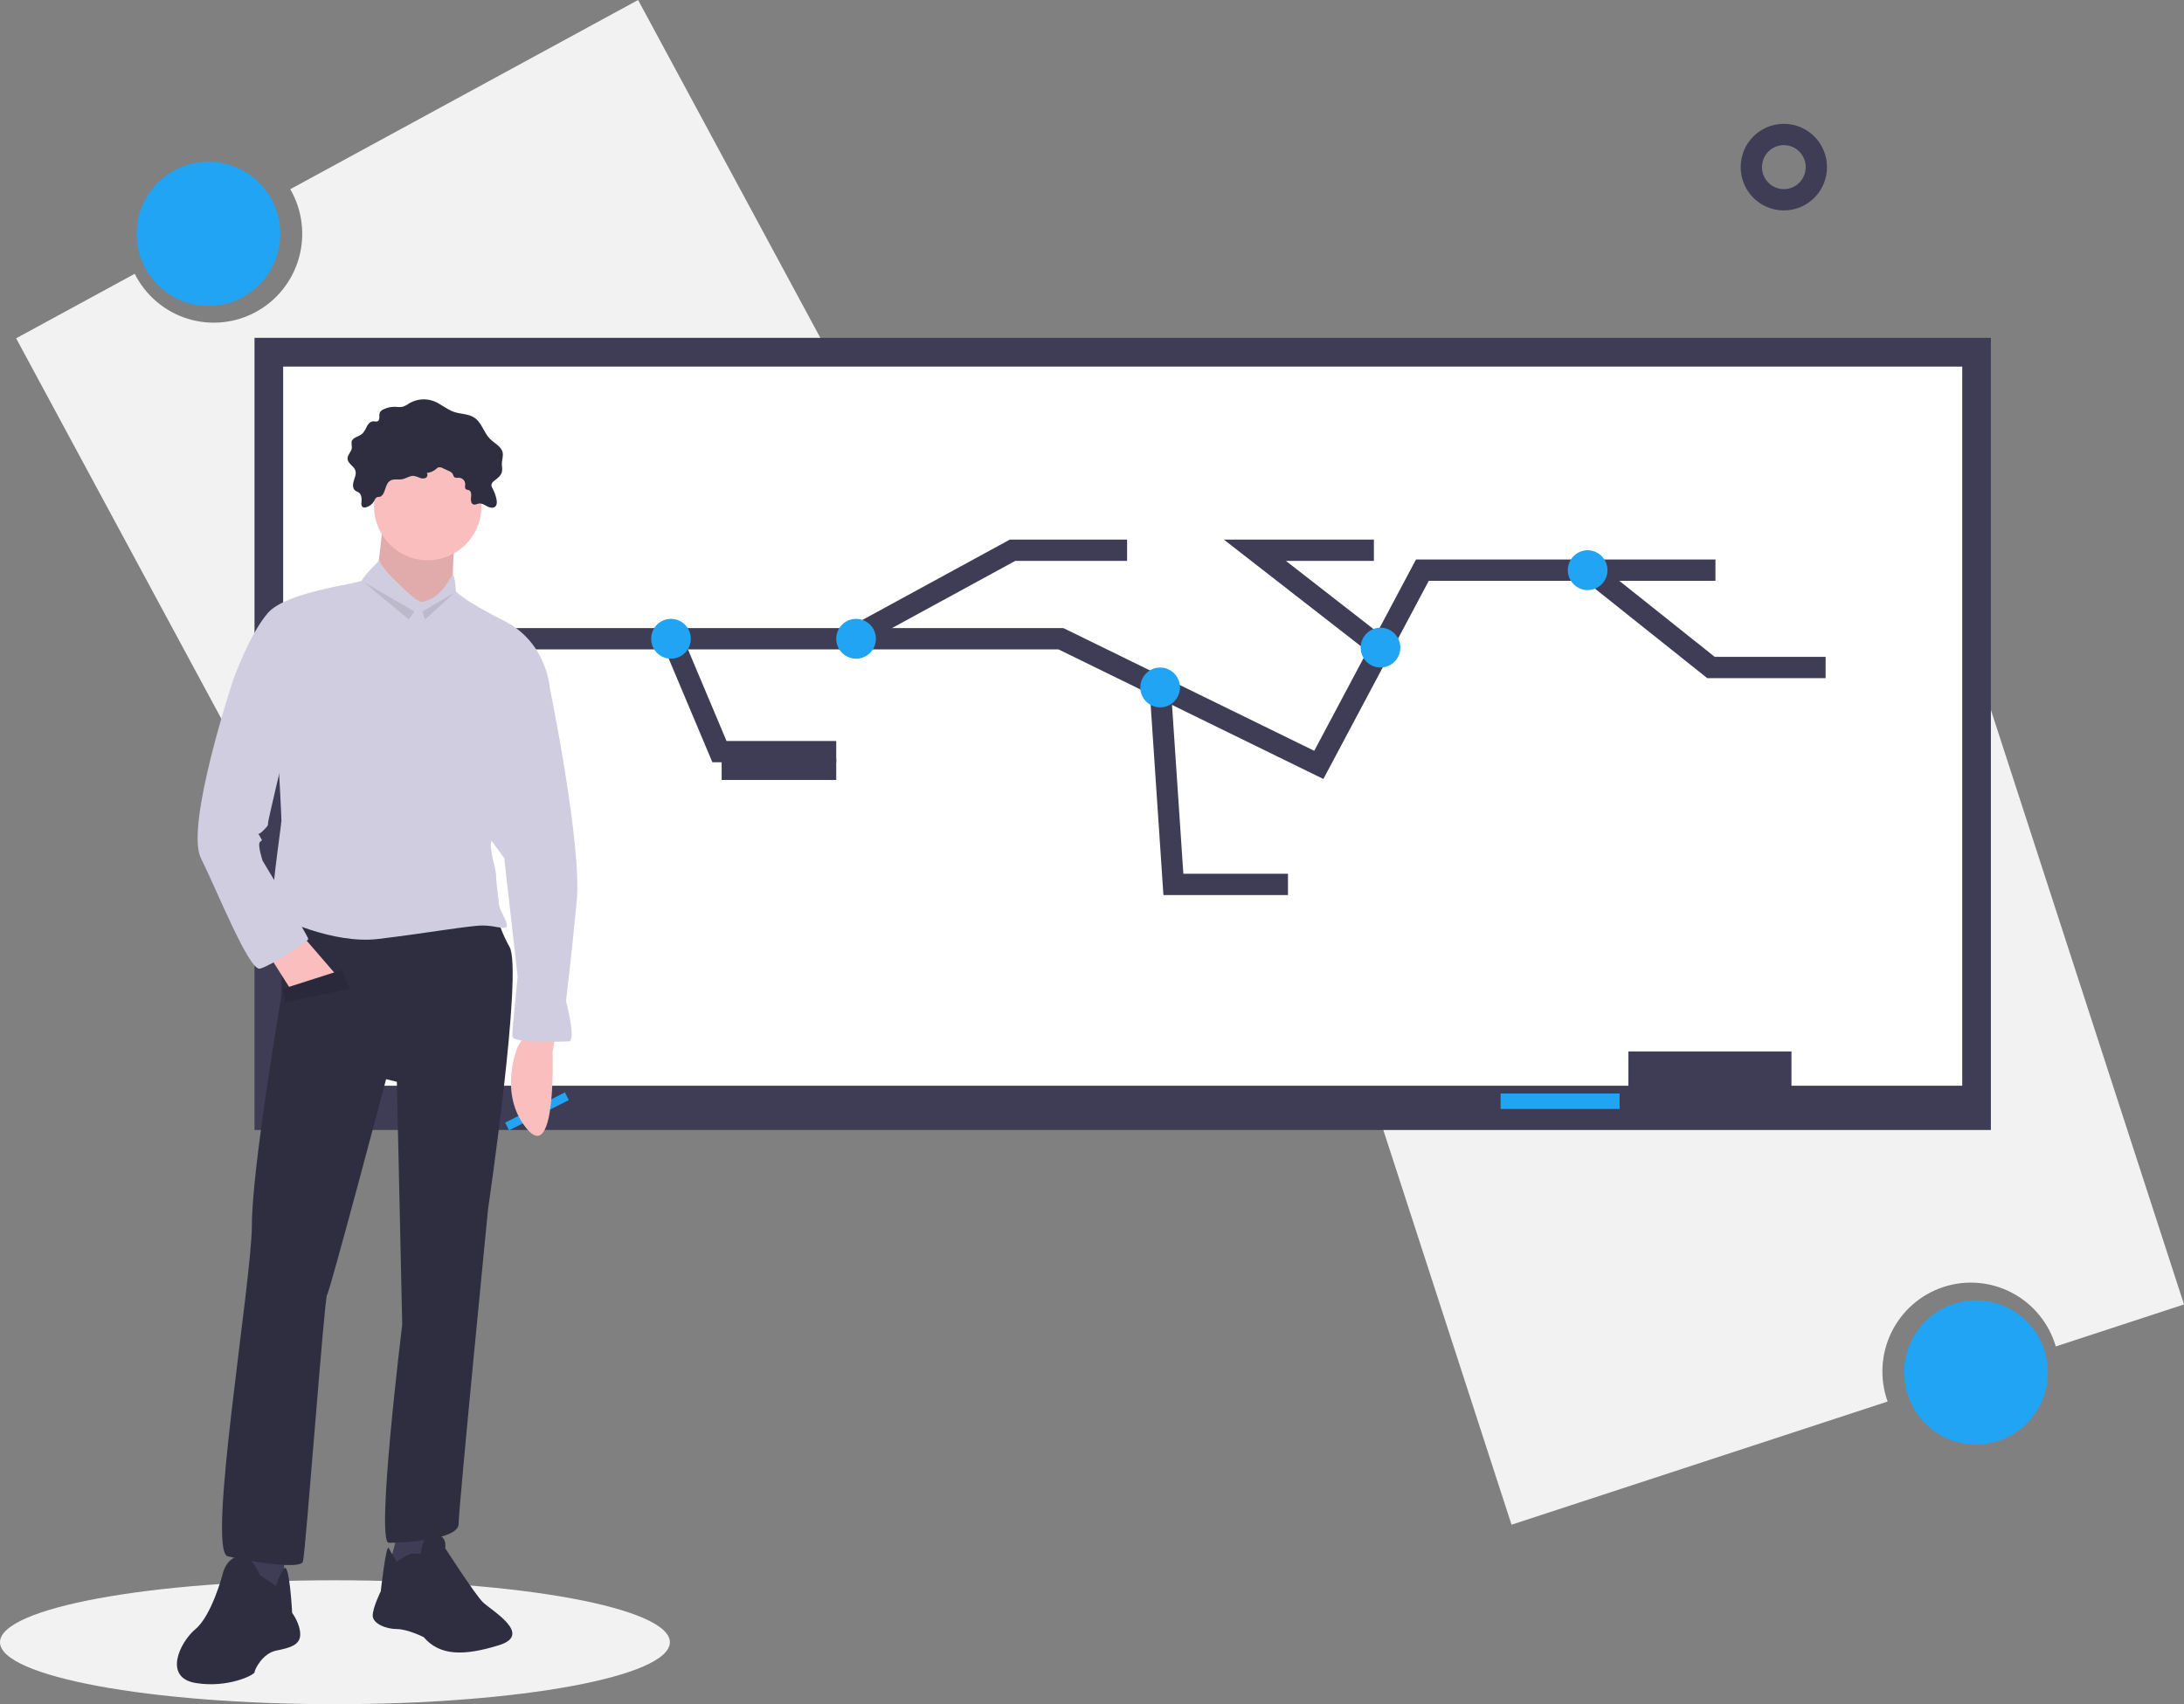 <svg width="205" height="160" viewBox="0 0 205 160" fill="none" xmlns="http://www.w3.org/2000/svg">
<rect x="0" y="0" width="205" height="160" fill="#808080" stroke="none"/>
<g clip-path="url(#clip0)">
<path d="M59.895 0L27.246 17.763C27.804 18.728 28.164 19.796 28.303 20.904C28.443 22.011 28.36 23.136 28.059 24.21C27.759 25.285 27.246 26.288 26.552 27.161C25.858 28.033 24.997 28.756 24.02 29.288C23.042 29.82 21.968 30.149 20.862 30.256C19.756 30.363 18.639 30.247 17.578 29.913C16.518 29.578 15.535 29.034 14.688 28.311C13.84 27.589 13.146 26.703 12.646 25.705L1.514 31.762L30.35 85.234L88.731 53.472L59.895 0Z" fill="#F2F2F2"/>
<path d="M19.566 28.722C23.289 28.722 26.306 25.691 26.306 21.952C26.306 18.213 23.289 15.182 19.566 15.182C15.844 15.182 12.826 18.213 12.826 21.952C12.826 25.691 15.844 28.722 19.566 28.722Z" fill="#20A4F3"/>
<path d="M141.879 143.149L177.18 131.584C176.804 130.533 176.641 129.418 176.703 128.303C176.764 127.188 177.047 126.097 177.536 125.094C178.024 124.092 178.708 123.197 179.547 122.465C180.386 121.733 181.363 121.177 182.42 120.831C183.477 120.485 184.592 120.355 185.699 120.45C186.807 120.544 187.884 120.861 188.868 121.382C189.851 121.902 190.72 122.616 191.424 123.48C192.128 124.344 192.652 125.341 192.965 126.412L205.001 122.469L186.226 64.654L123.104 85.335L141.879 143.149Z" fill="#F2F2F2"/>
<path d="M185.482 135.622C189.205 135.622 192.222 132.591 192.222 128.852C192.222 125.113 189.205 122.082 185.482 122.082C181.76 122.082 178.742 125.113 178.742 128.852C178.742 132.591 181.76 135.622 185.482 135.622Z" fill="#20A4F3"/>
<path d="M186.873 31.718H23.889V106.09H186.873V31.718Z" fill="#3F3D56"/>
<path d="M184.185 34.419H26.578V101.935H184.185V34.419Z" fill="white"/>
<path d="M168.155 98.715H152.85V103.909H168.155V98.715Z" fill="#3F3D56"/>
<path d="M152.022 102.663H140.854V104.117H152.022V102.663Z" fill="#20A4F3"/>
<path d="M39.402 59.971H99.591L108.922 64.537L123.79 71.813L133.511 53.531H161.02" stroke="#3F3D56" stroke-width="2" stroke-miterlimit="10"/>
<path d="M63.068 59.971L67.531 70.566H78.493" stroke="#3F3D56" stroke-width="2" stroke-miterlimit="10"/>
<path d="M79.797 59.971L95.039 51.662H105.794" stroke="#3F3D56" stroke-width="2" stroke-miterlimit="10"/>
<path d="M62.981 61.841C64.009 61.841 64.842 61.004 64.842 59.971C64.842 58.939 64.009 58.102 62.981 58.102C61.953 58.102 61.119 58.939 61.119 59.971C61.119 61.004 61.953 61.841 62.981 61.841Z" fill="#20A4F3"/>
<path d="M80.356 61.841C81.384 61.841 82.217 61.004 82.217 59.971C82.217 58.939 81.384 58.102 80.356 58.102C79.328 58.102 78.494 58.939 78.494 59.971C78.494 61.004 79.328 61.841 80.356 61.841Z" fill="#20A4F3"/>
<path d="M108.898 64.541L110.139 83.031H120.895" stroke="#3F3D56" stroke-width="2" stroke-miterlimit="10"/>
<path d="M129.612 60.863L117.791 51.662H128.96" stroke="#3F3D56" stroke-width="2" stroke-miterlimit="10"/>
<path d="M149.137 53.531L160.605 62.672H171.361" stroke="#3F3D56" stroke-width="2" stroke-miterlimit="10"/>
<path d="M108.897 66.411C109.925 66.411 110.758 65.574 110.758 64.542C110.758 63.509 109.925 62.672 108.897 62.672C107.869 62.672 107.035 63.509 107.035 64.542C107.035 65.574 107.869 66.411 108.897 66.411Z" fill="#20A4F3"/>
<path d="M149.024 55.401C150.052 55.401 150.885 54.564 150.885 53.531C150.885 52.499 150.052 51.662 149.024 51.662C147.996 51.662 147.162 52.499 147.162 53.531C147.162 54.564 147.996 55.401 149.024 55.401Z" fill="#20A4F3"/>
<path d="M129.58 62.672C130.608 62.672 131.442 61.835 131.442 60.802C131.442 59.77 130.608 58.933 129.58 58.933C128.552 58.933 127.719 59.77 127.719 60.802C127.719 61.835 128.552 62.672 129.58 62.672Z" fill="#20A4F3"/>
<path d="M67.738 72.228H78.494" stroke="#3F3D56" stroke-width="2" stroke-miterlimit="10"/>
<path d="M167.439 18.756C169.124 18.756 170.491 17.384 170.491 15.691C170.491 13.998 169.124 12.626 167.439 12.626C165.753 12.626 164.387 13.998 164.387 15.691C164.387 17.384 165.753 18.756 167.439 18.756Z" stroke="#3F3D56" stroke-width="2" stroke-miterlimit="10"/>
<path d="M31.439 160C48.802 160 62.877 157.396 62.877 154.183C62.877 150.97 48.802 148.366 31.439 148.366C14.075 148.366 0 150.97 0 154.183C0 157.396 14.075 160 31.439 160Z" fill="#F2F2F2"/>
<path d="M53.029 102.555L47.42 105.397L47.783 106.123L53.391 103.281L53.029 102.555Z" fill="#20A4F3"/>
<path d="M52.117 97.268L51.865 98.787C51.865 98.787 52.243 109.29 49.472 106C46.7 102.709 48.59 98.281 48.59 98.281L49.346 97.015L52.117 97.268Z" fill="#FBBEBE"/>
<path d="M35.992 48.677C35.992 48.677 35.488 53.992 35.236 54.245C34.984 54.498 39.016 59.306 39.016 59.306L42.543 56.016C42.543 56.016 42.291 51.208 43.047 50.195C43.803 49.183 35.992 48.677 35.992 48.677Z" fill="#FBBEBE"/>
<path opacity="0.1" d="M35.992 48.677C35.992 48.677 35.488 53.992 35.236 54.245C34.984 54.498 39.016 59.306 39.016 59.306L42.543 56.016C42.543 56.016 42.291 51.208 43.047 50.195C43.803 49.183 35.992 48.677 35.992 48.677Z" fill="black"/>
<path d="M26.668 145.607V150.162L24.904 150.416L22.385 149.656L23.14 144.848L26.668 145.607Z" fill="#3F3D56"/>
<path d="M24.4 147.884C24.4 147.884 23.645 145.86 22.385 146.113C21.125 146.366 20.873 147.884 20.873 147.884C20.873 147.884 19.865 151.68 18.353 152.946C16.841 154.211 15.329 157.501 18.353 158.008C21.377 158.514 23.896 157.248 23.896 156.995C23.896 156.742 24.652 155.224 25.912 154.971C27.172 154.717 28.18 154.464 28.18 153.452C28.18 152.44 27.424 151.427 27.424 151.427C27.424 151.427 27.172 146.627 26.668 147.256C26.32 147.752 26.064 148.308 25.912 148.897L24.4 147.884Z" fill="#2F2E41"/>
<path d="M37.504 143.329L36.496 147.125L39.016 147.632L40.276 146.366L40.528 143.076L37.504 143.329Z" fill="#3F3D56"/>
<path d="M37.252 146.619C37.252 146.619 38.26 145.86 38.764 145.86H39.52C39.52 145.86 39.52 144.088 40.78 144.088C42.039 144.088 41.788 145.354 41.788 145.354C41.788 145.354 44.559 149.656 45.315 150.415C46.071 151.175 50.103 153.452 46.827 154.465C43.551 155.477 41.284 155.477 39.772 153.705C39.772 153.705 38.26 152.946 37.252 152.946C36.244 152.946 34.984 152.44 34.984 151.681C34.984 150.922 35.74 149.403 35.74 149.403C35.74 149.403 36.244 144.848 36.496 145.354C36.748 145.86 37.252 146.619 37.252 146.619Z" fill="#2F2E41"/>
<path d="M26.417 85.12V93.472C26.417 93.472 23.645 109.669 23.645 114.984C23.645 120.298 19.361 145.607 21.377 146.113C23.393 146.619 28.18 147.378 28.432 146.619C28.684 145.86 30.448 121.817 30.7 121.564C30.952 121.311 36.243 101.317 36.243 101.317L37.251 101.57L37.755 124.348C37.755 124.348 35.236 144.847 36.495 144.847C37.755 144.847 43.047 144.594 43.047 143.076C43.047 141.557 45.818 113.465 45.818 113.465C45.818 113.465 49.094 91.194 47.834 88.916C46.574 86.639 46.574 85.373 46.574 85.373L26.417 85.12Z" fill="#2F2E41"/>
<path d="M40.149 52.599C42.932 52.599 45.188 50.333 45.188 47.538C45.188 44.742 42.932 42.476 40.149 42.476C37.366 42.476 35.109 44.742 35.109 47.538C35.109 50.333 37.366 52.599 40.149 52.599Z" fill="#FBBEBE"/>
<path d="M39.015 56.269C39.015 56.269 35.865 53.612 35.613 52.6C35.613 52.6 33.975 54.245 33.975 54.498C33.975 54.751 26.92 55.51 25.157 57.535C23.393 59.559 21.881 63.862 21.881 63.862L26.164 71.96C26.164 71.96 26.416 76.516 26.416 77.022C26.416 77.528 25.157 85.627 25.66 85.88C26.164 86.133 31.204 88.664 35.487 88.157C39.771 87.651 44.054 86.892 45.314 86.892C46.574 86.892 47.582 87.398 47.582 86.892C47.582 86.386 46.826 85.374 46.826 84.868C46.826 84.361 46.574 83.096 46.574 82.337C46.574 81.577 46.07 80.312 46.07 79.3C46.07 78.287 51.613 64.621 51.613 64.621C51.613 64.621 51.361 60.319 47.33 58.294C43.298 56.269 42.794 55.51 42.794 55.51C42.794 55.51 42.716 53.992 42.503 53.992C42.291 53.992 41.535 56.269 39.519 56.522L39.015 56.269Z" fill="#D0CDE1"/>
<path d="M25.408 89.929L27.172 92.713L31.707 91.7L28.432 87.904L25.408 89.929Z" fill="#FBBEBE"/>
<path d="M50.102 62.596L51.614 64.621C51.614 64.621 54.637 79.3 54.133 84.614C53.63 89.929 53.126 93.978 53.126 93.978C53.126 93.978 54.133 97.775 53.378 97.775C52.622 97.775 48.086 98.028 48.086 97.268C48.086 96.509 48.59 91.701 48.59 91.701L47.33 80.565L44.559 76.769L50.102 62.596Z" fill="#D0CDE1"/>
<path d="M36.727 45.08C37.036 44.949 37.393 45.056 37.724 44.999C38.112 44.934 38.46 44.644 38.852 44.681C39.038 44.715 39.218 44.774 39.389 44.856C39.475 44.897 39.568 44.919 39.662 44.922C39.757 44.926 39.851 44.91 39.939 44.876C39.981 44.856 40.019 44.828 40.048 44.792C40.078 44.756 40.099 44.714 40.111 44.669C40.122 44.623 40.124 44.576 40.115 44.531C40.106 44.485 40.087 44.441 40.059 44.404C40.391 44.375 40.705 44.239 40.954 44.017C41.004 43.965 41.062 43.922 41.125 43.888C41.199 43.869 41.276 43.865 41.352 43.877C41.427 43.889 41.499 43.916 41.564 43.957L42.141 44.224C42.27 44.27 42.385 44.352 42.47 44.461C42.539 44.568 42.552 44.713 42.649 44.795C42.773 44.9 42.958 44.848 43.12 44.859C43.267 44.873 43.404 44.941 43.504 45.05C43.604 45.158 43.661 45.3 43.664 45.449C43.662 45.619 43.6 45.827 43.734 45.931C43.812 45.991 43.922 45.982 44.013 46.019C44.248 46.115 44.249 46.444 44.215 46.697C44.18 46.951 44.197 47.285 44.439 47.362C44.61 47.417 44.784 47.3 44.961 47.274C45.229 47.235 45.476 47.403 45.714 47.531C45.952 47.66 46.268 47.746 46.474 47.571C46.666 47.408 46.654 47.11 46.601 46.863C46.526 46.509 46.401 46.167 46.231 45.848C46.169 45.754 46.132 45.645 46.124 45.532C46.139 45.452 46.17 45.377 46.215 45.31C46.261 45.243 46.32 45.187 46.389 45.145C46.68 44.914 47.016 44.681 47.11 44.319C47.179 44.054 47.101 43.775 47.107 43.501C47.115 43.168 47.247 42.836 47.185 42.508C47.073 41.914 46.415 41.629 45.99 41.201C45.407 40.612 45.217 39.671 44.528 39.212C43.977 38.844 43.257 38.888 42.629 38.678C41.94 38.447 41.385 37.916 40.705 37.658C40.334 37.521 39.937 37.468 39.543 37.502C39.149 37.537 38.768 37.659 38.426 37.859C38.223 38.01 37.997 38.127 37.756 38.203C37.553 38.227 37.348 38.224 37.146 38.196C36.744 38.175 36.344 38.258 35.983 38.437C35.845 38.492 35.73 38.594 35.657 38.724C35.536 38.996 35.712 39.42 35.446 39.55C35.321 39.611 35.174 39.553 35.036 39.556C34.767 39.562 34.561 39.796 34.433 40.034C34.333 40.285 34.19 40.516 34.01 40.717C33.681 41.006 33.085 41.054 32.999 41.484C32.997 41.666 33.008 41.848 33.03 42.029C33.005 42.41 32.599 42.7 32.62 43.081C32.644 43.521 33.201 43.736 33.349 44.15C33.463 44.466 33.314 44.807 33.211 45.126C33.109 45.445 33.078 45.855 33.343 46.059C33.446 46.139 33.58 46.172 33.686 46.249C33.96 46.449 33.956 46.853 33.926 47.192C33.908 47.263 33.908 47.336 33.926 47.407C33.943 47.477 33.977 47.542 34.026 47.596C34.071 47.624 34.121 47.641 34.174 47.648C34.226 47.654 34.28 47.649 34.33 47.633C34.495 47.593 34.649 47.519 34.785 47.417C34.92 47.315 35.033 47.186 35.117 47.038C35.205 46.892 35.223 46.763 35.383 46.685C35.492 46.632 35.624 46.679 35.735 46.611C36.261 46.285 36.08 45.355 36.727 45.08Z" fill="#2F2E41"/>
<path d="M22.637 63.102L21.881 63.861C21.881 63.861 17.346 77.528 18.857 80.565C20.369 83.602 23.393 91.194 24.401 90.941C25.409 90.688 28.936 88.41 28.936 88.157C28.936 87.904 24.653 80.818 24.653 80.818C24.653 80.818 24.149 79.299 24.401 79.046C24.653 78.793 24.653 79.046 24.401 78.54C24.149 78.034 24.149 78.54 24.653 78.034C25.157 77.528 25.157 77.528 25.157 77.275C25.157 77.022 26.668 70.695 26.668 70.695L22.637 63.102Z" fill="#D0CDE1"/>
<path d="M26.543 92.839L32.087 91.068L32.842 92.839L26.795 94.105L26.543 92.839Z" fill="#2F2E41"/>
<path opacity="0.1" d="M26.543 92.839L32.087 91.068L32.842 92.839L26.795 94.105L26.543 92.839Z" fill="black"/>
<path opacity="0.1" d="M34.102 54.624L38.385 58.167L38.889 57.408L34.102 54.624Z" fill="black"/>
<path opacity="0.1" d="M42.668 55.636L39.645 57.408L39.897 58.167L42.668 55.636Z" fill="black"/>
</g>
<defs>
<clipPath id="clip0">
<rect width="205" height="160" fill="white"/>
</clipPath>
</defs>
</svg>
